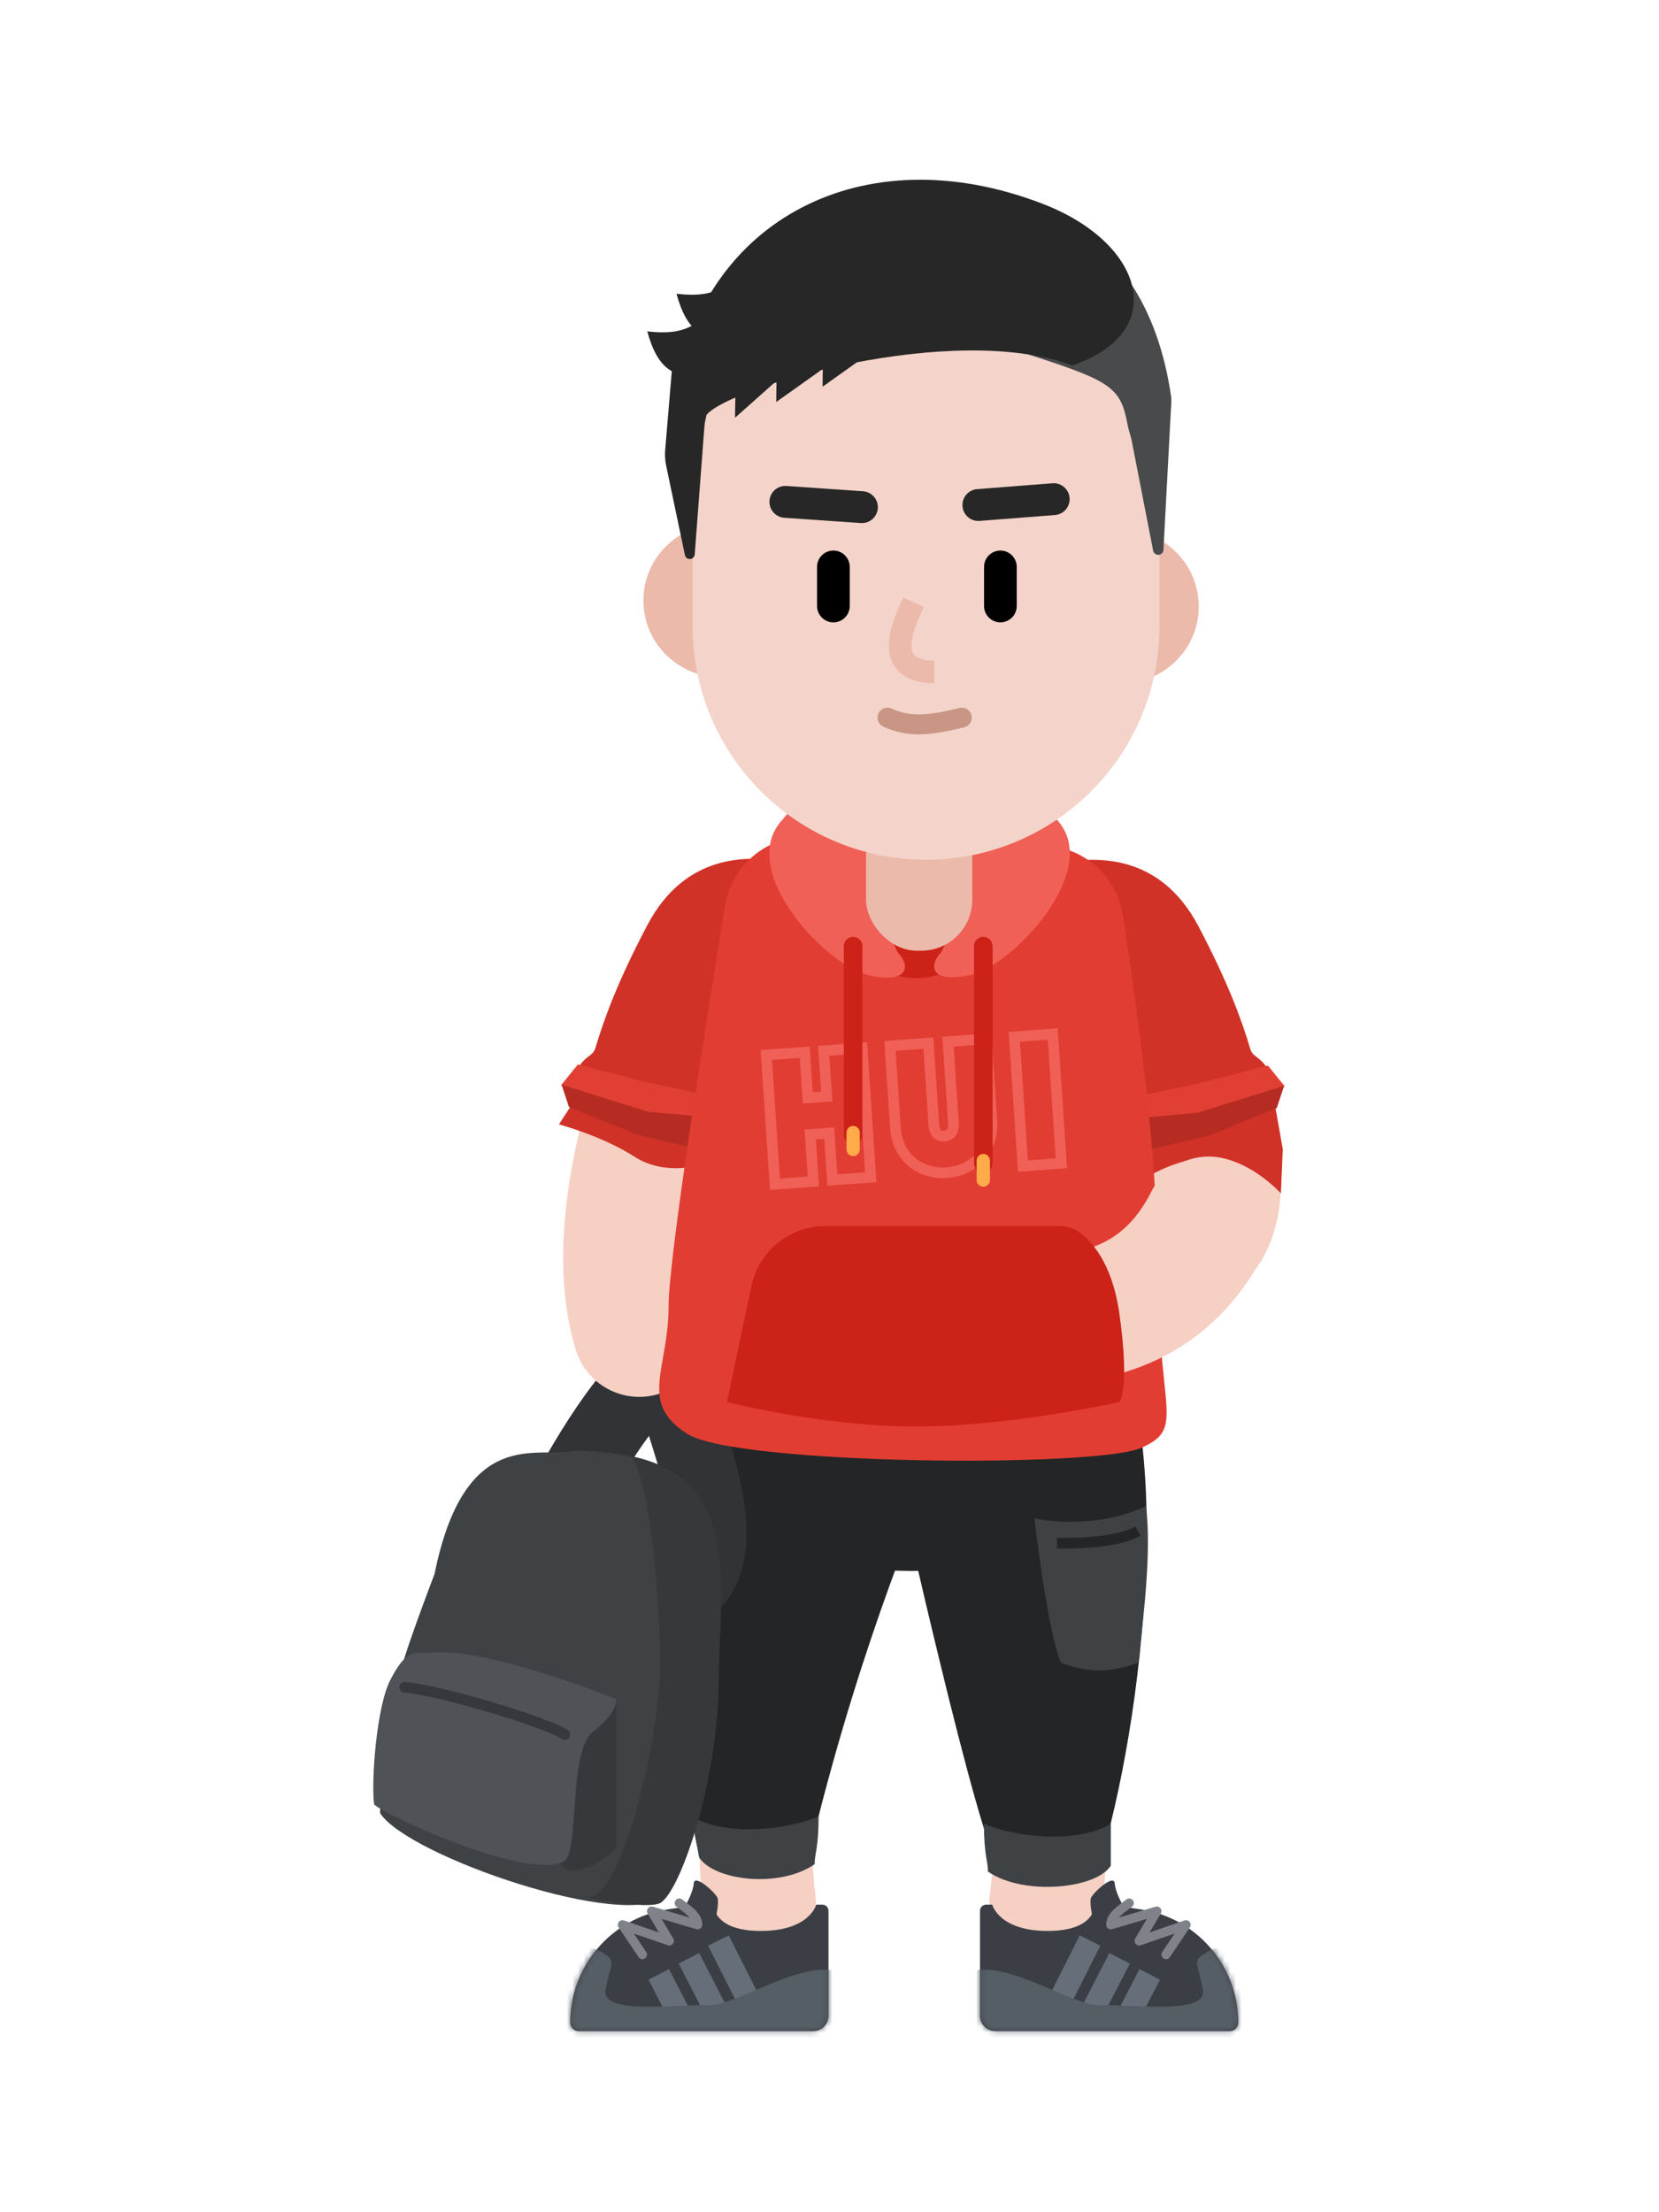 <svg width="300" height="400" viewBox="0 0 300 400" fill="none" xmlns="http://www.w3.org/2000/svg">
<path d="M132.502 268.243C133.625 262.719 139.014 259.152 144.538 260.275C150.063 261.398 153.631 266.786 152.507 272.31L152.417 272.758C150.958 280.127 149.201 293.568 148.087 306.496L148.053 306.895C146.725 322.474 146.456 335.54 147.451 342.629C148.235 348.211 144.345 353.371 138.762 354.155C133.179 354.938 128.018 351.048 127.235 345.466C125.968 336.443 126.261 322.179 127.712 305.162L127.784 304.319C128.985 290.539 130.867 276.283 132.502 268.243Z" fill="#F5D0C3"/>
<path d="M183.279 271.091C188.81 269.999 194.179 273.598 195.27 279.128C196.871 287.24 198.394 298.772 199.28 309.947L199.336 310.66C200.388 324.339 200.437 336.44 199.212 345.426C198.451 351.011 193.306 354.921 187.72 354.16C182.135 353.399 178.223 348.255 178.984 342.67C179.976 335.396 179.932 324.588 178.981 312.226L178.93 311.568C178.104 301.143 176.683 290.383 175.241 283.08C174.15 277.55 177.749 272.182 183.279 271.091Z" fill="#F5D0C3"/>
<path d="M167.806 269.018L128.057 237.294C128.057 237.294 120.889 253.911 120.889 275.059C120.889 299.734 125.114 331.207 126.173 334.103C127.231 336.997 138.902 336.116 147.068 332.213C156.195 295.078 167.806 269.018 167.806 269.018Z" fill="#232526"/>
<path d="M126.408 335.818L125.092 328.433C131.303 332.194 142.574 330.801 148.029 328.433C148.029 334.146 147.312 335.121 147.312 337.071C140.862 341.531 129.036 339.999 126.408 335.818Z" fill="#3F4244"/>
<path d="M164.721 284.046C187.801 284.046 206.511 272.773 206.511 258.868C206.511 244.963 187.801 233.69 164.721 233.69C141.64 233.69 122.93 244.963 122.93 258.868C122.93 272.773 141.64 284.046 164.721 284.046Z" fill="#232526"/>
<path d="M162.221 267.381L203.051 244.092C203.051 244.092 207.352 255.422 207.352 276.068C207.352 296.713 204.012 317.862 200.146 332.466C194.502 337.501 184.293 341.027 180.692 337.501C177.091 333.976 162.221 267.381 162.221 267.381Z" fill="#232526"/>
<path d="M207.232 272.315C199.546 276.032 190.499 275.331 187.057 274.514C187.857 281.442 189.939 296.369 191.86 300.673C197.384 302.628 200.747 302.383 205.791 300.673C206.991 291.139 208.192 279.893 207.232 272.315Z" fill="#3F4244"/>
<path d="M205.324 275.997L206.257 277.676C204.471 278.669 202.026 279.293 199.028 279.644L198.71 279.68C196.494 279.925 194.526 279.993 191.569 279.998L191.14 279.999V278.078L191.967 278.076C194.769 278.065 196.65 277.988 198.805 277.736L199.171 277.691C201.711 277.368 203.77 276.831 205.221 276.053L205.324 275.997Z" fill="#232526"/>
<path d="M200.867 337.34V329.764C194.656 333.525 183.385 332.132 177.93 329.761C177.93 335.477 178.647 336.452 178.647 338.402C185.097 342.861 198.239 341.521 200.867 337.34Z" fill="#3F4244"/>
<path d="M103.116 365.725C103.116 355.457 110.639 346.74 120.798 345.234L126.468 344.393H129.077C129.077 344.393 128.806 349.141 137.595 349.141C146.384 349.141 147.601 344.393 147.601 344.393H148.71C149.324 344.393 149.821 344.891 149.821 345.505V364.484C149.821 366.016 148.578 367.26 147.045 367.26H104.651C103.803 367.26 103.116 366.573 103.116 365.725Z" fill="#3B3F45"/>
<path d="M125.452 340.537C125.356 342.004 124.211 344.163 123.651 345.059C124.251 346.363 125.86 348.971 127.494 348.971C129.535 348.971 130.015 344.081 129.775 343.226C129.535 342.369 125.572 338.702 125.452 340.537Z" fill="#3B3F45"/>
<mask id="mask0_0_3455" style="mask-type:luminance" maskUnits="userSpaceOnUse" x="103" y="344" width="47" height="24">
<path fill-rule="evenodd" clip-rule="evenodd" d="M103.116 365.682C103.116 353.925 112.648 344.393 124.407 344.393H126.468H132.306H138.145H143.983H149.821V364.484C149.821 366.016 148.578 367.26 147.045 367.26H104.693C103.822 367.26 103.116 366.554 103.116 365.682Z" fill="white"/>
</mask>
<g mask="url(#mask0_0_3455)">
<path d="M120.975 356.043L124.932 363.72L121.234 365.626L117.276 357.949L120.975 356.043Z" fill="#666E79"/>
<path d="M126.428 353.137L131.171 362.361L127.47 364.263L122.727 355.039L126.428 353.137Z" fill="#666E79"/>
<path d="M131.776 349.941L138.333 362.944L134.618 364.817L128.06 351.814L131.776 349.941Z" fill="#666E79"/>
<path d="M108.533 352.832C105.031 350.757 106.404 354.868 103.258 356.614L96.595 370.002H149.621C150.917 368.062 155.598 358.002 151.871 356.614C145.026 354.069 132.964 362.872 127.966 362.582C122.969 362.291 108.664 364.472 109.504 359.815C110.476 354.431 111.725 354.724 108.533 352.832Z" fill="#555D65"/>
</g>
<path d="M122.176 343.585C122.45 343.237 122.947 343.166 123.306 343.417L123.801 343.787C124.126 344.029 124.528 344.328 124.702 344.465L124.884 344.61C126.251 345.719 126.995 346.747 126.995 348.029C126.995 348.571 126.487 348.964 125.968 348.839L125.925 348.827L119.634 346.959L121.742 350.515C122.13 351.169 121.511 351.95 120.795 351.74L120.755 351.727L114.628 349.621L116.859 352.949C117.107 353.318 117.02 353.813 116.67 354.077L116.631 354.105C116.262 354.352 115.767 354.265 115.503 353.915L115.476 353.877L111.867 348.493C111.43 347.842 112.052 347.012 112.789 347.229L112.829 347.242L119.154 349.415L117.117 345.98C116.738 345.341 117.322 344.571 118.03 344.746L118.07 344.757L124.716 346.731L124.671 346.68C124.432 346.416 124.129 346.138 123.759 345.843L123.673 345.774C123.411 345.568 122.486 344.889 122.315 344.755C121.954 344.47 121.891 343.947 122.176 343.585Z" fill="#7F8389"/>
<path d="M223.915 365.725C223.915 355.457 216.391 346.74 206.232 345.234L200.562 344.393H197.954C197.954 344.393 198.224 349.141 189.435 349.141C180.646 349.141 179.429 344.393 179.429 344.393H178.32C177.707 344.393 177.21 344.891 177.21 345.505V364.484C177.21 366.016 178.453 367.26 179.986 367.26H222.38C223.228 367.26 223.915 366.573 223.915 365.725Z" fill="#3B3F45"/>
<path d="M201.578 340.537C201.675 342.004 202.819 344.163 203.38 345.059C202.779 346.363 201.17 348.971 199.537 348.971C197.495 348.971 197.015 344.081 197.255 343.226C197.495 342.369 201.458 338.702 201.578 340.537Z" fill="#3B3F45"/>
<mask id="mask1_0_3455" style="mask-type:luminance" maskUnits="userSpaceOnUse" x="177" y="344" width="47" height="24">
<path fill-rule="evenodd" clip-rule="evenodd" d="M223.915 365.682C223.915 353.925 214.382 344.393 202.624 344.393H200.562H194.724H188.886H183.048H177.21V364.484C177.21 366.016 178.453 367.26 179.986 367.26H222.338C223.209 367.26 223.915 366.554 223.915 365.682Z" fill="white"/>
</mask>
<g mask="url(#mask1_0_3455)">
<path d="M206.056 356.043L209.755 357.949L205.797 365.626L202.098 363.72L206.056 356.043Z" fill="#666E79"/>
<path d="M200.603 353.137L204.303 355.039L199.561 364.263L195.86 362.361L200.603 353.137Z" fill="#666E79"/>
<path d="M195.255 349.941L198.971 351.814L192.413 364.817L188.698 362.944L195.255 349.941Z" fill="#666E79"/>
<path d="M218.498 352.832C222 350.757 220.626 354.868 223.773 356.614L230.436 370.002H177.409C176.114 368.062 171.433 358.002 175.159 356.614C182.004 354.069 194.067 362.872 199.064 362.582C204.061 362.291 218.366 364.472 217.526 359.815C216.555 354.431 215.305 354.724 218.498 352.832Z" fill="#555D65"/>
</g>
<path d="M203.647 343.476L203.685 343.446C204.046 343.162 204.57 343.224 204.855 343.585C205.139 343.947 205.077 344.47 204.715 344.755L204.6 344.843C204.306 345.064 203.641 345.555 203.388 345.75L203.358 345.774C202.949 346.095 202.617 346.396 202.36 346.68L202.315 346.731L208.96 344.757C209.673 344.546 210.277 345.3 209.934 345.944L209.914 345.98L207.877 349.415L214.201 347.242C214.943 346.987 215.585 347.8 215.187 348.457L215.164 348.493L211.555 353.877C211.299 354.259 210.781 354.361 210.399 354.105C210.03 353.858 209.923 353.367 210.146 352.989L210.171 352.949L212.402 349.621L206.276 351.727C205.556 351.975 204.917 351.21 205.268 350.551L205.288 350.515L207.397 346.959L201.106 348.827C200.586 348.982 200.065 348.607 200.037 348.074L200.036 348.029C200.036 346.691 200.846 345.63 202.328 344.465L202.433 344.384C202.769 344.127 203.447 343.628 203.647 343.476Z" fill="#7F8389"/>
<path d="M116.148 242.268C121.768 239.933 126.987 243.099 128.452 248.929L128.51 249.159C128.759 250.128 129.079 251.239 129.506 252.636L130.167 254.759C130.576 256.064 131.049 257.567 131.134 257.838L131.429 258.789C132.117 261.024 132.641 262.832 133.11 264.634C134.416 269.658 135.082 273.908 134.987 277.843C134.859 283.143 133.309 287.708 129.936 291.209L129.819 291.329L120.052 281.737C121.709 280.051 121.816 275.599 119.861 268.079L119.774 267.751C119.354 266.16 118.864 264.489 118.204 262.36L117.347 259.629L117.329 259.654C114.787 263.111 111.914 267.733 109.462 272.21L109.331 272.45L97.309 265.901C100.736 259.612 104.888 253.09 108.475 248.742C111.119 245.536 113.485 243.375 116.148 242.268Z" fill="#323337"/>
<path d="M78.582 284.576C84.049 257.622 97.316 263.797 103.56 262.331C131.901 262.331 128.355 280.242 128.835 288.063C129.315 295.887 126.914 336.466 120.189 342.823C113.464 349.177 73.778 335.669 68.735 327.845C68.735 311.892 71.377 303.644 78.582 284.576Z" fill="#3F4244"/>
<path d="M119.14 305.834C119.966 297.037 117.971 267.303 114.008 263.27C134.663 267.425 129.974 287.993 129.974 303.634C129.974 322.043 122.752 342.979 119.14 344.201C115.529 345.424 100.844 342.002 106.141 342.979C111.437 343.959 117.696 321.229 119.14 305.834Z" fill="#37383B"/>
<path d="M111.486 333.712V308.533L101.879 309.755C100.918 318.311 99.573 335.864 101.879 337.624C104.761 339.824 111.486 334.934 111.486 333.712Z" fill="#37383C"/>
<path d="M77.471 298.898L77.495 298.901C85.373 297.726 103.354 303.953 111.36 307.212C111.52 308.026 110.927 310.341 107.277 313.079C102.713 316.501 104.831 334.994 101.993 336.548C95.634 340.03 70.656 328.784 67.648 326.279C67.088 321.798 68.134 308.554 70.536 303.85C73.257 298.519 74.764 298.656 77.471 298.898Z" fill="#4F5256"/>
<path d="M72.222 304.98C72.273 304.452 72.743 304.065 73.271 304.116C80.396 304.806 99.302 310.555 102.659 312.834C103.098 313.132 103.212 313.729 102.914 314.168C102.616 314.607 102.018 314.721 101.579 314.423C98.522 312.347 79.916 306.69 73.085 306.028C72.557 305.977 72.171 305.508 72.222 304.98Z" fill="#37383B"/>
<path d="M119.345 166.233C122.855 160.606 130.262 158.889 135.89 162.398C141.461 165.872 143.2 173.166 139.829 178.771L139.63 179.095C138.832 180.426 137.303 183.534 135.734 187.201L135.669 187.352C133.513 192.408 131.491 197.97 129.861 203.532C125.832 217.287 124.716 229.262 127.093 237.07C129.025 243.414 125.447 250.123 119.102 252.054C112.757 253.985 106.048 250.408 104.117 244.064C101.911 236.819 101.381 228.673 102.211 219.768C102.893 212.445 104.489 204.711 106.813 196.781C110.361 184.669 115.798 171.921 119.345 166.233Z" fill="#F5D0C3"/>
<path d="M196.674 161.643C202.302 158.134 209.709 159.851 213.218 165.478C217.891 172.97 222.255 180.918 225.835 189.58C228.442 195.886 230.259 201.808 231.097 207.339C232.234 214.844 231.589 221.609 228.394 227.448C225.21 233.265 217.913 235.4 212.095 232.216C206.335 229.065 204.184 221.882 207.231 216.094L207.325 215.919C207.334 215.903 207.359 215.839 207.394 215.716C207.459 215.488 207.514 215.186 207.549 214.808C207.645 213.809 207.587 212.501 207.35 210.936C206.84 207.569 205.564 203.411 203.639 198.752C200.67 191.569 196.869 184.646 192.839 178.185C189.329 172.559 191.046 165.152 196.674 161.643Z" fill="#F5D0C3"/>
<path d="M117.046 167.299C124.045 154.023 135.483 155.025 140.343 155.528L131.271 201.541L104.677 192.855C106.118 190.715 107.226 190.976 107.679 189.456C109.206 184.339 111.651 177.534 117.046 167.299Z" fill="#D13227"/>
<path d="M104.498 192.477L116.112 195.499L127.854 198.016L126.067 203.052L116.112 201.038L101.435 196.254L104.498 192.477Z" fill="#E23F34"/>
<path d="M103.116 200.157L118.729 202.297L133.799 204.814L134.819 211.235L126.653 210.605C126.653 210.605 120.288 212.745 114.644 209.095C109 205.444 101.075 203.304 101.075 203.304L103.116 200.157Z" fill="#D13227"/>
<path d="M101.555 196.128L117.286 201.038L130.256 202.171L128.094 208.214L115.245 205.192L102.876 200.156L101.555 196.128Z" fill="#B62C23"/>
<path d="M216.719 167.484C209.72 154.208 198.282 155.21 193.422 155.713L202.494 201.726L229.088 193.04C227.647 190.899 226.539 191.161 226.085 189.64C224.559 184.523 222.114 177.718 216.719 167.484Z" fill="#D13227"/>
<path d="M229.267 192.662L217.653 195.683L205.911 198.201L207.698 203.236L217.653 201.222L232.33 196.438L229.267 192.662Z" fill="#E23F34"/>
<path d="M230.649 200.341L215.036 202.481L199.965 204.999L198.946 211.419L206.511 213.4C206.511 213.4 212.516 209.279 219.12 209.279C225.725 209.279 231.627 215.777 231.627 215.777L231.97 207.778L230.649 200.341Z" fill="#D13227"/>
<path d="M232.21 196.313L216.478 201.222L203.509 202.355L205.671 208.398L218.52 205.377L230.889 200.341L232.21 196.313Z" fill="#B62C23"/>
<path d="M131.099 163.796C132.273 156.585 138.457 151.32 145.766 151.252L168.391 151.04L189.557 152.924C196.385 153.531 201.969 158.653 203.032 165.43C205.441 180.798 209.289 208.348 209.289 227.531C209.289 255.454 214.545 258.125 206.406 261.783C198.268 265.442 133.157 264.927 124.267 259.255C115.377 253.583 120.905 247.673 120.905 236.091C120.905 227.516 127.615 185.19 131.099 163.796Z" fill="#E23D32"/>
<path d="M165.682 176.867C173.574 176.867 179.972 169.709 179.972 160.879C179.972 152.049 173.574 144.891 165.682 144.891C157.789 144.891 151.391 152.049 151.391 160.879C151.391 169.709 157.789 176.867 165.682 176.867Z" fill="#CC2217"/>
<path d="M157.155 176.363C149.47 174.752 132.898 157.228 141.544 148.164C147.068 140.611 155.954 150.682 157.155 155.718C158.116 159.746 160.758 169.649 162.439 172.335C164.36 174.265 164.841 177.975 157.155 176.363Z" fill="#F06057"/>
<path d="M175.409 176.309C183.094 174.698 199.666 157.174 191.02 148.11C185.496 140.557 176.61 150.628 175.409 155.664C174.448 159.692 171.806 169.596 170.125 172.281C168.204 174.211 167.723 177.921 175.409 176.309Z" fill="#F06057"/>
<path fill-rule="evenodd" clip-rule="evenodd" d="M191.263 185.932L182.399 186.582L184.086 211.875L192.95 211.225L191.263 185.932ZM170.406 187.461L179.27 186.812L180.327 202.666C180.702 208.281 176.733 212.596 171.273 212.996C165.867 213.393 161.432 209.764 160.98 204.228L160.967 204.059L159.912 188.231L168.775 187.581L169.825 203.314C169.861 203.859 169.992 204.19 170.144 204.341C170.238 204.435 170.385 204.484 170.679 204.463C170.987 204.44 171.155 204.356 171.256 204.227C171.392 204.053 171.48 203.734 171.458 203.248L171.453 203.169L170.406 187.461ZM156.795 188.459L147.932 189.109L148.482 197.367L146.967 197.478L146.416 189.22L137.553 189.869L139.24 215.163L148.103 214.513L147.536 206.014L149.051 205.902L149.619 214.402L158.482 213.752L156.795 188.459ZM155.007 190.516L156.438 211.976L151.407 212.344L150.84 203.845L145.492 204.237L146.059 212.737L141.028 213.105L139.597 191.646L144.628 191.277L145.179 199.535L150.527 199.143L149.975 190.885L155.007 190.516ZM177.481 188.869L172.45 189.238L173.37 203.042C173.436 204.018 173.225 204.828 172.77 205.41C172.323 205.982 171.651 206.317 170.82 206.379C169.989 206.44 169.293 206.205 168.788 205.702C168.296 205.212 167.995 204.478 167.916 203.546L167.908 203.442L166.987 189.638L161.956 190.007L162.884 203.931C163.188 208.478 166.716 211.404 171.133 211.08C175.518 210.759 178.649 207.399 178.418 202.929L178.41 202.793L177.481 188.869ZM184.443 188.358L189.474 187.989L190.906 209.449L185.875 209.818L184.443 188.358Z" fill="#F06057"/>
<path d="M154.273 169.395C155.182 169.395 155.923 170.116 155.953 171.018L155.954 171.076V205.195C155.954 206.124 155.202 206.876 154.273 206.876C153.364 206.876 152.623 206.155 152.593 205.253L152.592 205.195V171.076C152.592 170.147 153.345 169.395 154.273 169.395Z" fill="#CC2217"/>
<path d="M154.273 203.588C154.919 203.588 155.446 204.098 155.473 204.737L155.474 204.789V207.835C155.474 208.498 154.936 209.036 154.273 209.036C153.627 209.036 153.101 208.526 153.073 207.887L153.072 207.835V204.789C153.072 204.126 153.61 203.588 154.273 203.588Z" fill="#FFAB49"/>
<path d="M177.81 169.395C178.719 169.395 179.46 170.116 179.491 171.018L179.492 171.076V210.353C179.492 211.282 178.739 212.034 177.81 212.034C176.901 212.034 176.161 211.313 176.13 210.411L176.129 210.353V171.076C176.129 170.147 176.882 169.395 177.81 169.395Z" fill="#CC2217"/>
<path d="M177.81 208.649C178.456 208.649 178.983 209.158 179.01 209.797L179.011 209.85V213.374C179.011 214.037 178.474 214.575 177.81 214.575C177.165 214.575 176.638 214.065 176.611 213.426L176.609 213.374V209.85C176.609 209.186 177.147 208.649 177.81 208.649Z" fill="#FFAB49"/>
<path d="M208.18 215.506C211.09 209.768 218.1 207.476 223.837 210.384C229.575 213.293 231.868 220.302 228.959 226.039C224.261 235.304 217.576 241.854 209.438 245.758C203.102 248.797 196.461 250.021 189.509 250.021C183.075 250.021 177.86 244.806 177.86 238.374C177.86 231.941 183.075 226.727 189.509 226.727C193.229 226.727 196.513 226.122 199.361 224.756C202.871 223.072 205.798 220.204 208.18 215.506Z" fill="#F5D0C3"/>
<path d="M135.887 232.542C137.224 226.212 142.811 221.683 149.281 221.683H165.665H191.121C192.465 221.683 193.826 221.869 194.933 222.631C197.238 224.217 201.111 228.214 202.428 237.594C204.35 251.276 202.428 253.505 202.428 253.505C202.428 253.505 182.614 257.939 165.665 257.939C148.716 257.939 131.457 253.505 131.457 253.505L134.819 237.594L135.887 232.542Z" fill="#CC2217"/>
<rect x="156.605" y="142.881" width="19.214" height="29.026" rx="9.228" fill="#EBBAAA"/>
<path d="M130.295 122.455C137.997 122.455 144.242 116.246 144.242 108.586C144.242 100.927 137.997 94.718 130.295 94.718C122.592 94.718 116.348 100.927 116.348 108.586C116.348 116.246 122.592 122.455 130.295 122.455Z" fill="#EBBAAA"/>
<path d="M202.828 123.53C210.53 123.53 216.774 117.321 216.774 109.662C216.774 102.003 210.53 95.794 202.828 95.794C195.125 95.794 188.881 102.003 188.881 109.662C188.881 117.321 195.125 123.53 202.828 123.53Z" fill="#EBBAAA"/>
<path d="M125.239 79.456C125.874 68.234 134.089 58.894 145.14 56.831L160.12 54.035C165.792 52.977 171.616 53.047 177.26 54.243L206.058 60.344L209.661 96.985V113.248C209.661 136.557 190.762 155.453 167.45 155.453C144.138 155.453 125.239 136.557 125.239 113.248V79.456Z" fill="#F4D4CA"/>
<path d="M150.704 99.545C152.311 99.545 153.617 100.828 153.656 102.425L153.657 102.498L153.657 109.578C153.657 111.209 152.335 112.531 150.704 112.531C149.097 112.531 147.79 111.248 147.752 109.651L147.751 109.578L147.751 102.498C147.751 100.867 149.073 99.545 150.704 99.545Z" fill="black"/>
<path d="M180.905 99.545C182.511 99.545 183.818 100.828 183.857 102.425L183.858 102.498L183.857 109.578C183.857 111.209 182.535 112.531 180.904 112.531C179.298 112.531 177.991 111.248 177.952 109.651L177.951 109.578L177.952 102.498C177.952 100.867 179.274 99.545 180.905 99.545Z" fill="black"/>
<path d="M158.83 129.038C159.228 128.126 160.29 127.71 161.202 128.107L161.397 128.191C164.57 129.53 167.287 129.548 173.498 128.01C174.464 127.771 175.44 128.359 175.68 129.325C175.919 130.291 175.33 131.267 174.364 131.506C167.318 133.252 163.835 133.186 159.761 131.409C158.849 131.011 158.433 129.95 158.83 129.038Z" fill="#C99584"/>
<path d="M139.149 90.545C139.257 88.982 140.593 87.796 142.15 87.865L142.223 87.869L156.058 88.826C157.646 88.936 158.845 90.312 158.735 91.9C158.627 93.463 157.291 94.648 155.734 94.58L155.661 94.576L141.825 93.619C140.237 93.509 139.039 92.133 139.149 90.545Z" fill="#272727"/>
<path d="M190.316 87.382C191.903 87.258 193.289 88.445 193.413 90.031C193.534 91.594 192.386 92.962 190.836 93.121L190.763 93.128L177.143 94.188C175.556 94.311 174.17 93.125 174.046 91.538C173.924 89.976 175.073 88.608 176.623 88.448L176.696 88.441L190.316 87.382Z" fill="#272727"/>
<path d="M183.597 63.315C199.929 68.602 202.488 69.483 203.772 76.155C205.855 86.992 211.243 83.956 211.818 72.001C206.92 37.126 179.514 34.108 173.51 37.633C166.304 41.863 164.115 57.008 183.597 63.315Z" fill="#484A4B"/>
<path d="M211.818 72.538C211.818 69.806 207.833 73.648 206.015 75.688L205.357 76.426C204.661 77.207 204.37 78.269 204.57 79.296L208.524 99.566C208.611 100.007 208.998 100.326 209.448 100.326C209.954 100.326 210.369 99.926 210.388 99.421L211.818 72.538Z" fill="#484A4B"/>
<path d="M193.902 66.084C172.286 58.028 131.839 69.987 127.756 75.022C125.672 85.859 122.57 81.946 122.09 70.746C127.133 39.899 155.983 24.274 188.618 36.878C206.871 43.928 211.675 60.042 193.902 66.084Z" fill="#272727"/>
<path d="M122.33 53.118C129.055 53.873 130.376 52.069 134.219 49.719V55.761L131.577 61.3C127.254 61.3 124.251 60.167 122.33 53.118Z" fill="#272727"/>
<path d="M117.046 59.916C123.771 60.671 125.092 58.867 128.935 56.517V62.559L126.293 68.098C121.97 68.098 118.967 66.965 117.046 59.916Z" fill="#272727"/>
<path d="M141.07 53.747C140.414 62.596 140.366 72.691 140.366 72.691L153.581 63.288C153.581 63.288 146.711 61.49 141.07 53.747Z" fill="#272727"/>
<path d="M133.625 56.586C132.969 65.436 132.92 75.53 132.92 75.53L142.047 67.413C142.047 67.413 139.265 64.33 133.625 56.586Z" fill="#272727"/>
<path d="M149.454 50.977C148.798 59.827 148.749 69.921 148.749 69.921L161.965 60.518C161.965 60.518 155.094 58.721 149.454 50.977Z" fill="#272727"/>
<path d="M121.634 65.289C121.884 62.308 125.646 61.161 127.517 63.495C128.042 64.15 128.299 64.979 128.236 65.816L125.626 100.253C125.591 100.72 125.201 101.081 124.732 101.081C124.308 101.081 123.942 100.784 123.855 100.369L120.461 84.193C120.267 83.267 120.208 82.319 120.287 81.377L121.634 65.289Z" fill="#272727"/>
<path d="M163.344 108.039L167.058 109.734L166.578 110.773C166.367 111.232 166.189 111.636 166.02 112.042C165.541 113.196 165.194 114.239 164.998 115.19C164.706 116.607 164.788 117.645 165.192 118.255C165.657 118.957 166.752 119.417 168.83 119.434L168.946 119.434V123.517C165.544 123.517 163.119 122.518 161.788 120.51C160.673 118.826 160.508 116.745 160.999 114.365C161.255 113.125 161.679 111.85 162.25 110.476C162.392 110.134 162.538 109.797 162.7 109.439L162.98 108.826L163.344 108.039Z" fill="#EBBAAA"/>
</svg>
